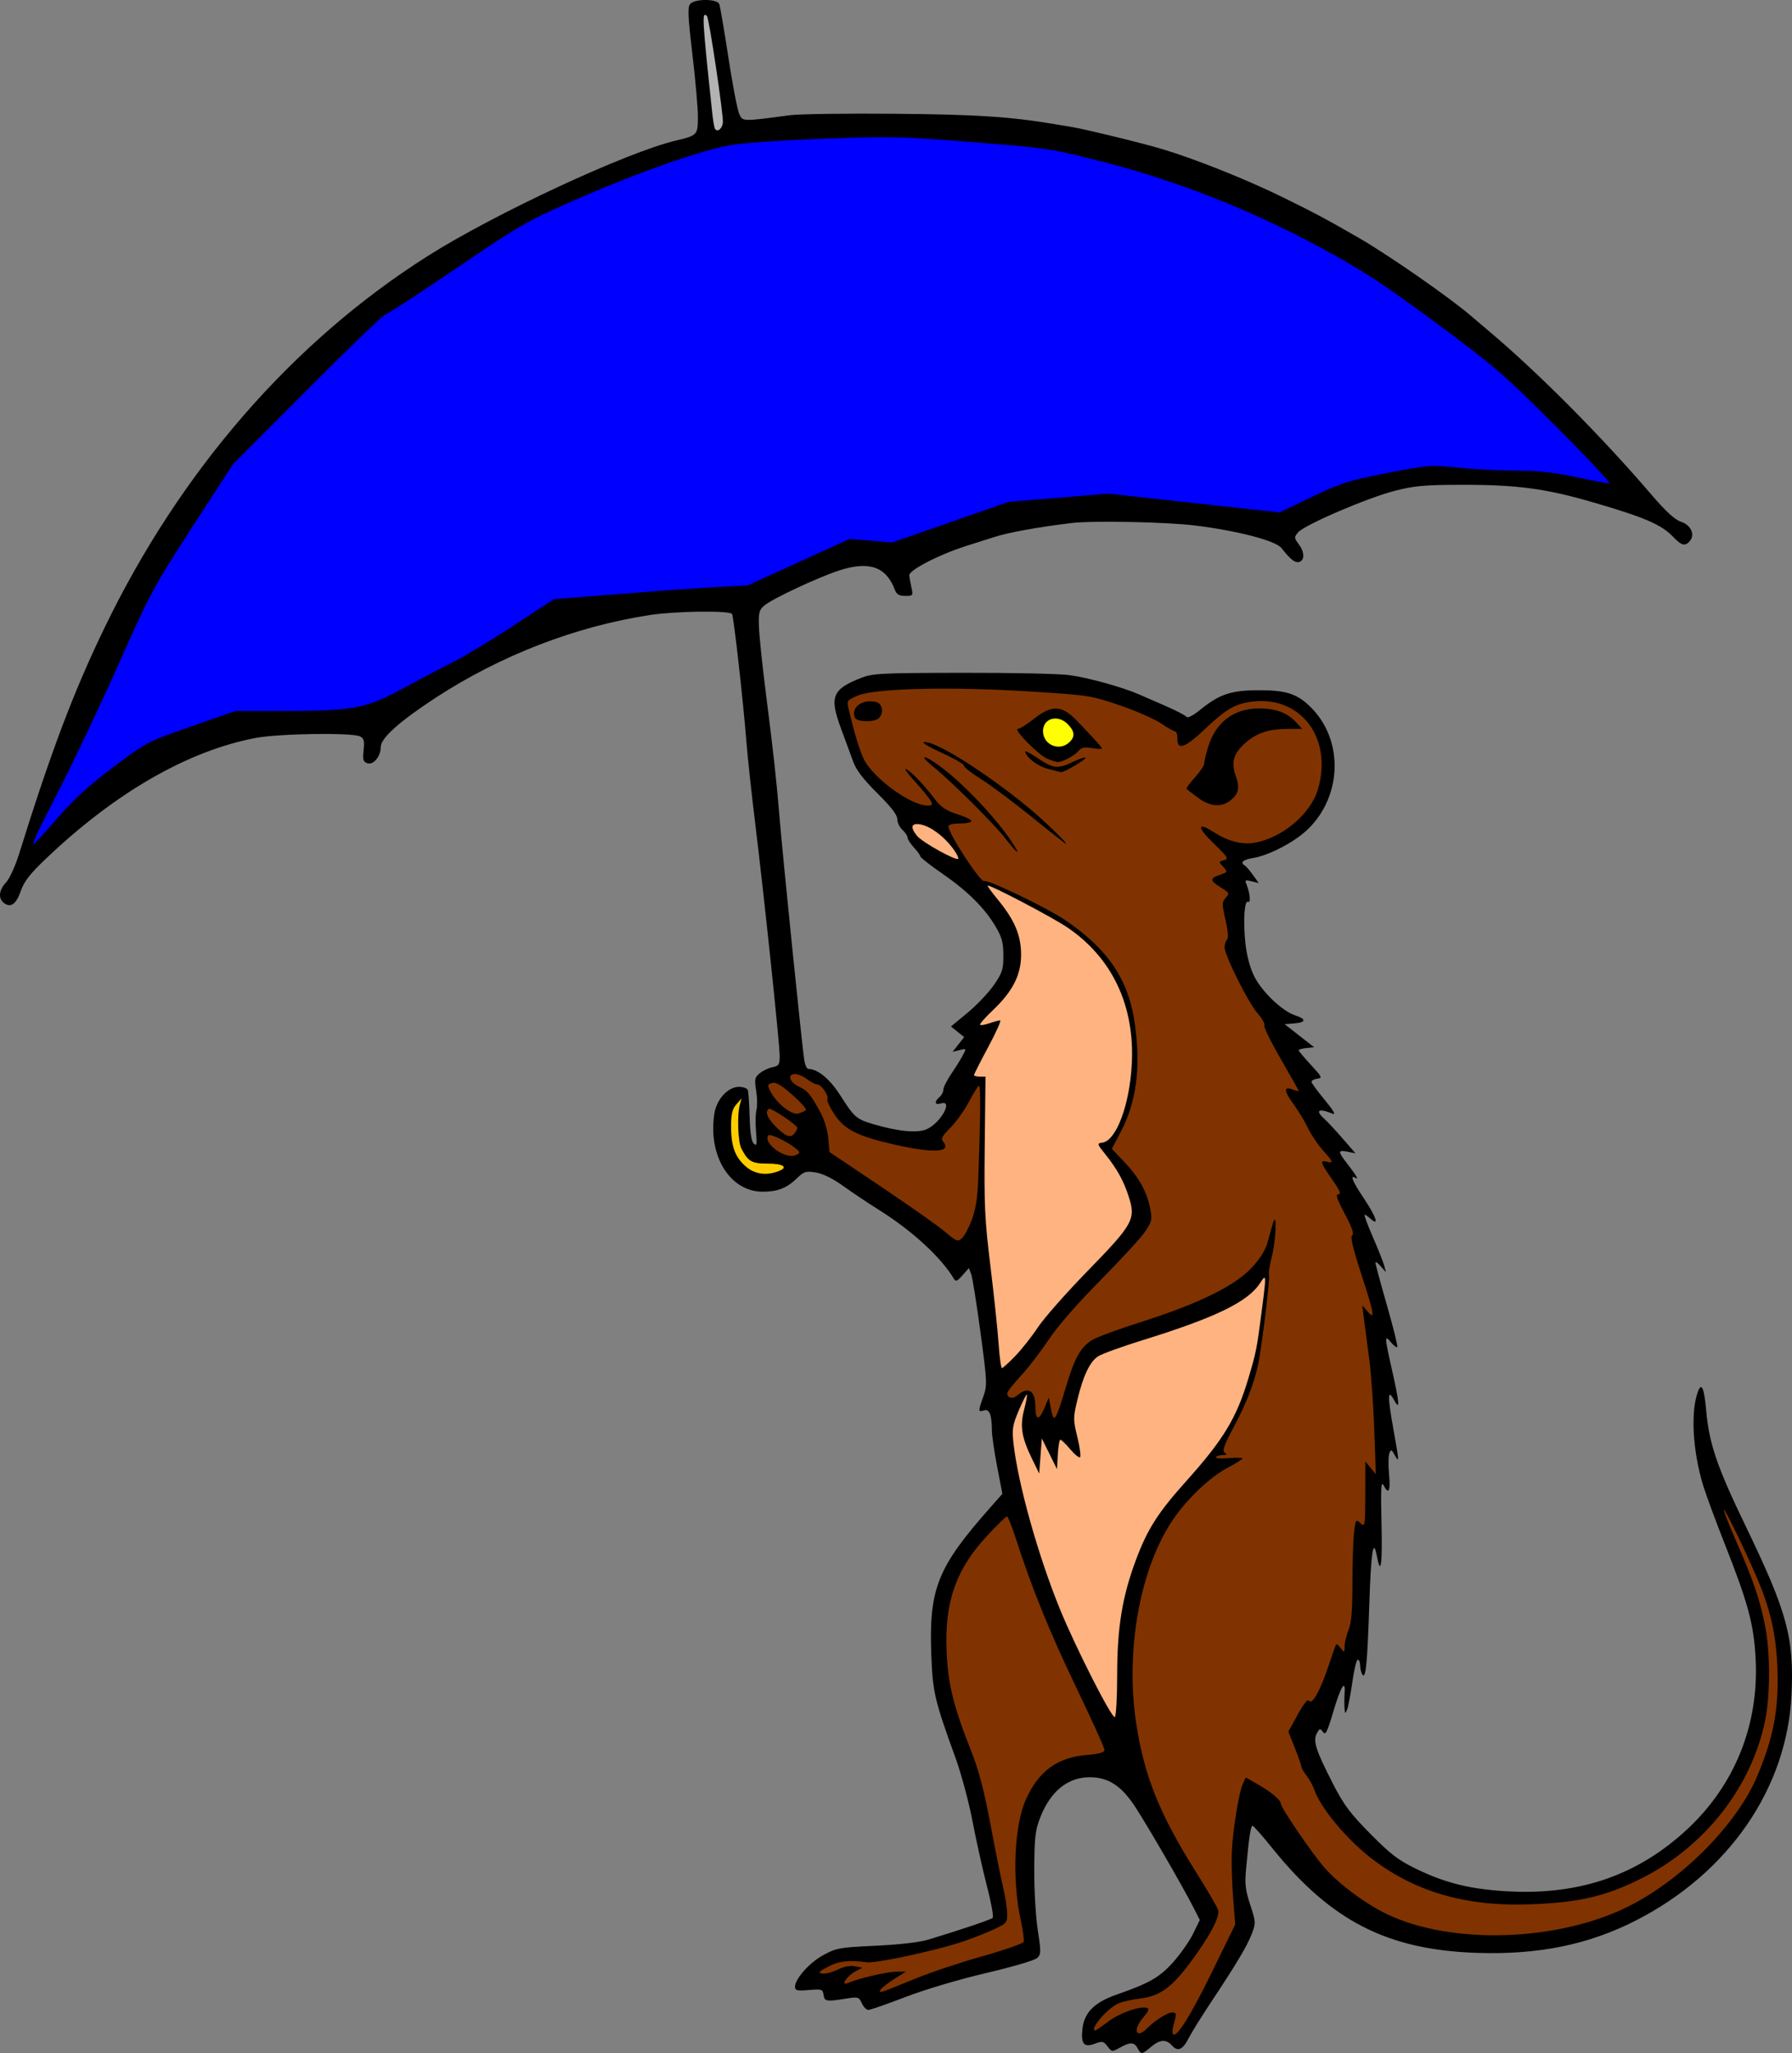 <?xml version="1.0" encoding="UTF-8" standalone="no"?>
<!-- Created with Inkscape (http://www.inkscape.org/) -->

<svg
   version="1.1"
   id="svg1"
   width="934.476"
   height="1070.524"
   viewBox="0 0 934.476 1070.524"
   sodipodi:docname="180b.svg"
   inkscape:version="1.3.2 (091e20ef0f, 2023-11-25)"
   xmlns:inkscape="http://www.inkscape.org/namespaces/inkscape"
   xmlns:sodipodi="http://sodipodi.sourceforge.net/DTD/sodipodi-0.dtd"
   xmlns="http://www.w3.org/2000/svg"
   xmlns:svg="http://www.w3.org/2000/svg">
  <rect x="0" y="0" width="934.476" height="1070.524" fill="#808080" stroke="none"/>
  <defs
     id="defs1" />
  <sodipodi:namedview
     id="namedview1"
     pagecolor="#ffffff"
     bordercolor="#000000"
     borderopacity="0.25"
     inkscape:showpageshadow="2"
     inkscape:pageopacity="0.0"
     inkscape:pagecheckerboard="0"
     inkscape:deskcolor="#d1d1d1"
     showgrid="false"
     inkscape:zoom="0.97"
     inkscape:cx="535.05155"
     inkscape:cy="284.02062"
     inkscape:window-width="1920"
     inkscape:window-height="1011"
     inkscape:window-x="0"
     inkscape:window-y="0"
     inkscape:window-maximized="1"
     inkscape:current-layer="layer1" />
  <g
     inkscape:groupmode="layer"
     id="layer1"
     inkscape:label="Layer 1"
     transform="translate(-62.756,-51.926)">
    <path
       style="fill:#000000"
       d="m 656,1120 c -1.754,-3.277 -3.894,-3.354 -9.268,-0.333 -4.062,2.283 -4.201,2.269 -6.452,-0.673 -2.1,-2.744 -2.683,-2.862 -6.684,-1.352 -5.681,2.144 -7.329,-0.014 -6.307,-8.259 1.013,-8.17 6.363,-13.406 17.745,-17.367 17.116,-5.956 22.473,-9.036 29.574,-16.999 3.768,-4.226 8.42,-10.889 10.338,-14.807 l 3.487,-7.124 -3.519,-6.876 c -5.465,-10.678 -22.693,-40.456 -29.82,-51.543 -7.344,-11.425 -14.235,-16 -24.097,-16 -11.46,0 -20.46,7.32 -25.791,20.979 -2.597,6.653 -3.015,10.29 -3.104,27.021 -0.058,10.816 0.745,24.779 1.823,31.694 1.745,11.2 1.724,12.562 -0.219,14.505 -1.223,1.223 -12.652,4.606 -26.592,7.872 -14.167,3.319 -31.871,8.573 -42.1,12.495 -9.709,3.723 -18.462,6.768 -19.453,6.768 -0.99,0 -2.514,-1.566 -3.386,-3.479 -1.493,-3.277 -1.951,-3.42 -7.881,-2.469 -10.651,1.709 -11.589,1.564 -12.075,-1.875 -0.419,-2.964 -0.886,-3.119 -7.667,-2.557 -6.114,0.507 -7.22,0.255 -7.22,-1.644 0,-4.193 7.515,-12.63 14.769,-16.581 6.779,-3.692 8.48,-3.996 27.231,-4.864 12.207,-0.565 22.857,-1.788 27.333,-3.138 16.384,-4.944 32.73,-10.448 33.736,-11.362 0.588,-0.534 -0.742,-7.947 -2.955,-16.473 -2.214,-8.526 -5.594,-23.721 -7.511,-33.765 -1.917,-10.045 -5.9,-24.907 -8.85,-33.028 C 550.038,938.356 549.06,934.14 548.372,914 c -1.154,-33.804 3.367,-44.98 30.697,-75.878 l 6.402,-7.238 -2.736,-14.176 c -1.505,-7.797 -2.744,-16.396 -2.754,-19.109 -0.03,-8.043 -1.28,-11.123 -4.147,-10.213 -3.049,0.968 -3.067,0.569 -0.314,-7.207 2.091,-5.907 2.026,-7.381 -1.474,-33.461 -2.013,-15.005 -4.196,-28.691 -4.85,-30.412 l -1.19,-3.129 -3.34,3.745 c -2.963,3.322 -3.49,3.495 -4.667,1.534 -6.672,-11.114 -22.019,-25.124 -39.332,-35.907 -5.133,-3.197 -13.233,-8.618 -18,-12.045 -5.593,-4.022 -10.721,-6.566 -14.46,-7.173 -5.265,-0.855 -6.177,-0.571 -10,3.116 -5.219,5.034 -9.981,6.887 -17.693,6.887 -17.029,0 -28.574,-18.501 -25.275,-40.503 1.149,-7.663 7.072,-14.163 12.905,-14.163 2.167,0 4.22,0.75 4.562,1.667 0.343,0.917 0.774,7.187 0.958,13.935 0.228,8.33 0.925,12.824 2.174,14 1.554,1.464 1.734,0.495 1.162,-6.268 -0.372,-4.4 -0.267,-9.5 0.233,-11.333 0.5,-1.833 0.427,-6.333 -0.162,-10 -0.956,-5.95 -0.757,-6.927 1.847,-9.084 1.604,-1.329 4.604,-2.754 6.666,-3.167 3.34,-0.668 3.749,-1.316 3.749,-5.947 0,-6.325 -8.105,-83.26 -12.831,-121.803 -1.889,-15.4 -3.927,-34.334 -4.53,-42.077 -1.617,-20.759 -6.677,-65.74 -7.487,-66.553 -1.812,-1.82 -29.505,-1.441 -42.773,0.586 -38.723,5.915 -77.739,20.969 -111.711,43.105 -18.681,12.173 -28.667,21.08 -28.667,25.573 0,5.089 -3.945,9.815 -7.162,8.58 -2.041,-0.783 -2.358,-1.967 -1.814,-6.787 0.53,-4.702 0.187,-6.09 -1.762,-7.133 -3.932,-2.104 -42.226,-1.562 -54.533,0.773 -35.276,6.692 -73.062,28.414 -109.127,62.736 -8.635,8.218 -11.576,11.992 -13.394,17.19 -2.421,6.921 -5.389,8.899 -8.938,5.953 -2.878,-2.388 -2.35,-6.697 1.291,-10.541 1.787,-1.887 4.804,-8.462 6.763,-14.74 16.754,-53.69 28.424,-84.585 44.575,-118 39.616,-81.965 97.988,-149.143 168.385,-193.785 34.991,-22.19 103.825,-54.215 129.717,-60.352 11.059,-2.621 11.33,-2.913 11.36,-12.243 0.015,-4.558 -1.273,-19.219 -2.863,-32.58 -2.348,-19.745 -2.572,-24.676 -1.197,-26.333 2.352,-2.834 14.118,-2.811 15.208,0.031 0.437,1.138 2.567,13.635 4.733,27.769 2.166,14.135 4.703,27.378 5.638,29.429 1.875,4.114 1.277,4.098 26.454,0.737 4.767,-0.636 29.367,-0.978 54.667,-0.759 42.419,0.367 60.584,1.546 83.333,5.409 2.2,0.374 6.1,1.019 8.667,1.435 7.079,1.146 36.793,8.388 47.333,11.536 17.103,5.108 43.631,15.689 62.587,24.962 16.491,8.068 23.145,11.617 40.08,21.378 15.438,8.899 47.337,31.087 58.514,40.702 0.853,0.733 5.436,4.621 10.185,8.639 25.361,21.459 57.99,54.333 83.671,84.3 7.817,9.122 12.387,13.324 15.667,14.406 5.147,1.699 7.42,6.626 4.615,10.005 -2.43,2.928 -4.375,2.451 -8.736,-2.139 -6.057,-6.376 -14.849,-10.168 -41.719,-17.993 -24.969,-7.272 -39.903,-9.239 -69.53,-9.157 -18.542,0.051 -23.886,0.547 -34,3.154 -14.271,3.679 -47.04,17.757 -50.297,21.608 -2.185,2.583 -2.162,2.899 0.463,6.449 3.043,4.116 2.931,8.48 -0.235,9.09 -2.023,0.39 -4.486,-1.627 -8.945,-7.324 -2.985,-3.812 -22.646,-8.961 -44.805,-11.731 -14.917,-1.865 -53.803,-2.643 -64.847,-1.297 -17.511,2.134 -32.465,4.848 -40,7.258 -1.833,0.586 -8.433,2.682 -14.667,4.657 -14.227,4.507 -30.076,12.708 -29.786,15.412 0.118,1.098 0.643,3.947 1.167,6.33 0.917,4.173 0.797,4.333 -3.247,4.333 -3.259,0 -4.485,-0.751 -5.474,-3.353 -4.547,-11.96 -13.498,-14.992 -29.128,-9.869 -11.028,3.615 -34.443,14.572 -38.738,18.126 -2.826,2.338 -3.176,3.646 -2.955,11.012 0.138,4.597 1.753,20.146 3.589,34.554 4.045,31.743 5.552,45.436 7.21,65.529 1.744,21.145 11.928,121.009 12.882,126.333 0.427,2.383 1.37,4.333 2.094,4.333 4.928,0 11.229,5.231 16.747,13.904 7.166,11.264 8.309,12.264 16.95,14.83 12.875,3.824 22.903,4.824 27.812,2.773 7.396,-3.09 14.436,-15.695 7.545,-13.508 -3.136,0.995 -3.527,-0.96 -0.667,-3.333 1.1,-0.913 2.003,-2.636 2.006,-3.83 0.003,-1.194 1.833,-4.87 4.067,-8.17 2.234,-3.3 4.956,-7.668 6.049,-9.706 1.978,-3.688 1.97,-3.701 -1.662,-2.79 l -3.65,0.916 3.032,-3.854 3.032,-3.854 -3.456,-2.755 -3.456,-2.755 8.711,-7.206 c 4.791,-3.963 10.95,-10.459 13.686,-14.435 4.429,-6.435 4.973,-8.126 4.954,-15.411 -0.017,-6.609 -0.768,-9.457 -3.907,-14.813 -5.725,-9.768 -14.552,-18.589 -27.716,-27.697 -6.43,-4.448 -11.69,-8.556 -11.69,-9.129 0,-0.572 -1.5,-2.659 -3.333,-4.638 -1.833,-1.978 -3.333,-4.316 -3.333,-5.195 0,-0.879 -1.2,-2.685 -2.667,-4.012 -1.467,-1.327 -2.667,-3.846 -2.667,-5.597 0,-2.202 -3.197,-6.352 -10.369,-13.46 -7.176,-7.112 -11.036,-12.124 -12.536,-16.276 -1.192,-3.3 -4.064,-11.1 -6.383,-17.333 -6.226,-16.74 -4.719,-20.62 10.312,-26.545 6.067,-2.391 10.269,-2.607 52.512,-2.696 25.254,-0.053 50.404,0.472 55.888,1.168 9.515,1.206 28.04,6.306 36.577,10.068 2.2,0.97 8.5,3.719 14,6.109 5.5,2.391 10.39,4.934 10.868,5.652 0.491,0.739 3.386,-0.735 6.667,-3.393 10.555,-8.551 16.382,-10.512 31.242,-10.512 14.421,0 20.176,1.982 27.398,9.436 18.225,18.811 15.054,50.919 -6.601,66.844 -7.376,5.424 -17.426,10.124 -23.907,11.179 -5.462,0.89 -7.059,2.337 -4.395,3.984 0.699,0.432 2.605,2.659 4.236,4.949 l 2.965,4.163 -3.738,-0.938 c -3.252,-0.816 -3.605,-0.626 -2.714,1.463 1.827,4.284 2.437,10.174 0.96,9.261 -1.97,-1.218 -2.706,9.851 -1.443,21.716 0.653,6.132 2.365,12.589 4.493,16.937 3.942,8.056 14.573,18.265 21.35,20.502 6.027,1.989 5.872,3.72 -0.379,4.238 l -5,0.414 7.672,6 7.672,6 -4.005,0.418 c -2.203,0.23 -4.005,0.768 -4.005,1.195 0,0.427 2.85,3.839 6.333,7.582 5.871,6.309 6.114,6.836 3.333,7.231 -1.65,0.234 -3,0.953 -3,1.597 0,0.644 3.111,4.909 6.912,9.478 4.179,5.022 5.893,7.889 4.333,7.251 -7.677,-3.14 -9.606,-1.961 -4.43,2.708 1.549,1.397 5.805,5.986 9.458,10.198 l 6.642,7.658 -4.125,-0.825 c -5.087,-1.017 -5.136,-0.177 -0.348,5.983 4.984,6.412 6.41,8.877 4.43,7.653 -3.03,-1.872 -1.443,1.953 4.461,10.756 6.336,9.447 8.118,14.78 3.562,10.657 -1.341,-1.214 -2.784,-2.207 -3.208,-2.207 -0.423,0 1.516,5.25 4.308,11.667 2.793,6.417 5.468,13.167 5.945,15 l 0.867,3.333 -2.737,-3.148 c -1.505,-1.731 -2.737,-2.551 -2.737,-1.822 0,0.729 2.714,10.781 6.031,22.339 3.317,11.557 5.732,21.312 5.367,21.678 -0.365,0.365 -1.859,-0.771 -3.32,-2.524 -3.434,-4.124 -3.392,-3.084 0.589,14.553 3.925,17.386 4.196,21.382 1.06,15.592 -3.345,-6.175 -3.474,-2.227 -0.476,14.519 3.213,17.944 3.246,18.544 0.798,14.148 -1.681,-3.018 -1.946,-3.103 -2.802,-0.895 -0.52,1.341 -0.586,6.291 -0.147,11 0.825,8.833 -0.202,10.789 -2.918,5.562 -1.228,-2.363 -1.444,1.882 -1.019,19.987 0.507,21.586 -0.379,27.827 -2.412,16.991 -1.86,-9.915 -3.045,-2.409 -3.944,24.976 -1.022,31.136 -1.861,39.628 -3.64,36.821 -0.619,-0.976 -1.134,-3.125 -1.146,-4.775 -0.011,-1.65 -0.558,-3 -1.216,-3 -0.658,0 -1.937,5.25 -2.843,11.667 -0.906,6.417 -2.13,12.867 -2.72,14.333 -0.985,2.448 -1.095,2.393 -1.351,-0.667 -0.153,-1.833 -0.136,-5.353 0.037,-7.821 0.543,-7.715 -2.03,-3.494 -5.939,9.742 -3.158,10.692 -3.997,12.332 -5.357,10.471 -1.466,-2.005 -1.759,-1.935 -3.204,0.766 -2.086,3.899 -0.496,8.858 8.393,26.175 5.703,11.11 8.956,15.47 19.512,26.152 10.56,10.686 14.554,13.737 24.001,18.341 15.511,7.558 29.24,10.828 49.333,11.75 36.615,1.68 66.368,-8.787 91.732,-32.27 24.847,-23.004 37.553,-54.381 35.882,-88.609 -0.89,-18.237 -3.841,-29.265 -16.196,-60.519 -4.677,-11.831 -9.723,-25.508 -11.214,-30.393 -5.474,-17.934 -6.594,-38.657 -2.65,-49.031 1.853,-4.873 3.226,-1.653 4.252,9.969 1.534,17.384 5.649,29.42 20.724,60.611 21.56,44.609 25.209,58.106 23.755,87.889 -2.371,48.579 -32.694,92.591 -80.83,117.316 -24.873,12.776 -51.164,18.143 -83.455,17.034 -46.602,-1.6 -75.971,-16.691 -106.6,-54.776 C 720.995,1009.159 716.433,1004 715.928,1004 c -0.957,0 -1.867,6.012 -3.373,22.281 -0.743,8.028 -0.387,11.149 2.158,18.913 2.932,8.943 2.964,9.518 0.845,15.052 -2.468,6.445 -7.996,15.722 -21.175,35.54 -4.923,7.402 -10.147,15.804 -11.61,18.672 -3.237,6.344 -5.773,7.524 -8.855,4.119 -3.13,-3.459 -6.254,-3.244 -11.009,0.757 -4.78,4.022 -5.098,4.052 -6.91,0.667 z"
       id="path1" />
    <path
       id="path2"
       style="display:inline;fill:#803300"
       d="M 542.664 411.163 C 526.578 411.551 514.509 412.734 510.102 414.624 C 504.424 417.057 504.27 417.28 505.282 421.569 C 508.339 434.527 511.137 443.694 513.37 448.071 C 518.391 457.914 537.764 471.95 546.379 471.987 C 548.96 471.998 549.22 471.613 548.073 469.469 C 547.328 468.077 543.556 463.477 539.692 459.247 C 535.828 455.016 533.866 452.205 535.332 453 C 538.386 454.657 544.336 460.896 550.327 468.723 C 553.501 472.87 556.167 474.653 561.893 476.458 C 565.986 477.748 569.332 479.373 569.332 480.069 C 569.332 480.765 566.632 481.333 563.332 481.333 C 559.663 481.333 557.332 481.936 557.332 482.883 C 557.332 486.605 574.233 512.426 575.967 511.354 C 577.636 510.323 608.896 525.365 618.151 531.653 C 640.702 546.976 651.361 562.845 654.563 585.866 C 657.711 608.498 655.41 626.342 647.344 641.821 L 642.573 650.977 L 649.139 657.92 C 656.783 666.003 660.96 673.577 662.592 682.311 C 663.658 688.017 663.42 689.029 659.754 694.356 C 657.553 697.555 647.036 708.983 636.383 719.752 C 624.427 731.838 614.173 743.618 609.59 750.528 C 605.507 756.685 598.978 765.166 595.082 769.374 C 591.187 773.581 588 777.657 588 778.432 C 588 780.962 590.784 781.638 593.084 779.667 C 598.919 774.666 602.666 776.889 602.666 785.35 C 602.666 792.554 604.534 792.933 607.321 786.295 L 609.684 780.667 L 610.635 785.682 C 612.361 794.79 612.949 793.94 619.182 773.333 C 623.282 759.777 626.5 754.218 632.321 750.633 C 634.711 749.161 646.267 744.913 658 741.192 C 687.824 731.734 706.923 722.344 715.561 712.893 C 720.223 707.792 722.761 703.612 723.928 699.118 C 724.849 695.569 726.095 691.166 726.696 689.333 C 728.785 682.96 728.122 698.969 725.952 707.301 C 724.825 711.625 724.169 715.849 724.491 716.688 C 725.118 718.323 720.749 754.479 718.854 763.333 C 716.676 773.508 712.835 783.398 706.243 795.803 C 700.909 805.839 699.979 808.503 701.475 809.45 C 702.879 810.338 702.619 810.632 700.413 810.647 C 698.806 810.658 697.184 811.165 696.809 811.772 C 696.434 812.379 699.398 812.604 703.397 812.272 C 707.396 811.94 710.666 812.01 710.666 812.424 C 710.666 812.839 707.112 815.071 702.766 817.387 C 693.557 822.296 681.857 833.433 674.42 844.372 C 657.222 869.667 649.489 912.59 655.272 950.667 C 659.422 977.994 667.48 998.014 686.442 1028.11 C 692.255 1037.337 697.43 1046.206 697.942 1047.819 C 699.075 1051.389 693.642 1061.614 683.127 1075.7 C 673.683 1088.351 667.558 1092.751 657.682 1093.975 C 653.457 1094.499 648.19 1095.679 645.979 1096.598 C 640.362 1098.933 630.362 1110.667 633.989 1110.667 C 634.349 1110.667 637.26 1108.67 640.457 1106.229 C 646.33 1101.746 656.5 1098.021 660.543 1098.872 C 662.352 1099.252 662.011 1100.214 658.616 1104.321 C 653.282 1110.772 655.303 1115.321 660.948 1109.571 C 664.791 1105.656 671.573 1101.332 673.873 1101.332 C 676.342 1101.332 676.422 1101.881 674.789 1107.575 C 674.123 1109.898 673.958 1112.181 674.424 1112.647 C 676.372 1114.595 683.525 1103.181 694.842 1080.061 L 706.887 1055.456 L 705.789 1041.395 C 705.186 1033.662 704.87 1023.134 705.088 1018 C 705.576 1006.543 708.755 986.729 710.838 982.157 L 712.377 978.776 L 718.522 982.276 C 725.594 986.305 730.666 990.549 730.666 992.438 C 730.666 994.518 747.155 1018.694 753.414 1025.79 C 761.086 1034.486 774.644 1044.573 786.032 1050.055 C 819.661 1066.244 875.715 1064.373 912.317 1045.842 C 940.505 1031.571 968.714 1002.896 979.205 977.848 C 987.016 959.201 989.867 945.538 989.748 927.333 C 989.63 909.183 987.113 895.307 981.188 880.124 C 976.389 867.825 962.394 838.494 961.67 839.217 C 961.384 839.504 964.409 847.149 968.393 856.204 C 977.105 876.005 980.685 886.602 983.338 900.469 C 985.934 914.034 985.883 936.102 983.227 949.057 C 976.141 983.619 952.061 1014.503 919.202 1031.174 C 900.407 1040.71 886.409 1044.002 860.666 1044.942 C 826.527 1046.189 799.476 1038.133 776.534 1019.889 C 764.294 1010.156 751.384 994.466 748.274 985.543 C 747.442 983.159 745.54 979.656 744.047 977.758 C 742.554 975.861 741.332 973.74 741.332 973.047 C 741.332 972.355 739.814 967.991 737.957 963.35 L 734.582 954.913 L 739.475 946.01 C 742.703 940.137 744.72 937.676 745.401 938.778 C 746.922 941.239 751.326 933.347 755.51 920.667 C 757.446 914.8 759.253 909.743 759.528 909.43 C 759.802 909.117 760.902 910.017 761.971 911.43 C 763.825 913.88 763.917 913.827 763.957 910.29 C 763.981 908.249 764.9 904.426 766 901.793 C 767.467 898.284 768.004 891.803 768.012 877.504 C 768.018 866.777 768.403 854.835 768.868 850.965 C 769.679 844.212 769.812 844.021 772.19 846.172 C 774.591 848.345 774.667 847.889 774.696 831.208 L 774.727 814 L 777.467 817.333 L 780.207 820.667 L 779.399 797.333 C 778.954 784.499 777.737 767.7 776.694 760 C 775.651 752.301 774.424 742.999 773.969 739.333 L 773.143 732.667 L 775.905 735.815 C 780.01 740.494 779.487 737.423 772.514 715.958 C 768.129 702.457 766.803 696.739 767.903 696.059 C 768.974 695.397 767.792 691.985 764.032 684.887 C 759.831 676.958 759.09 674.667 760.727 674.667 C 762.271 674.667 761.383 672.594 757.418 666.942 C 751.304 658.225 750.856 656.723 754.666 657.719 C 758.351 658.683 758.045 657.776 752.67 651.827 C 750.105 648.987 746.624 643.815 744.936 640.333 C 743.248 636.85 739.947 631.36 737.6 628.133 C 732.297 620.842 731.997 618.225 736.666 620 C 738.5 620.698 740 621.054 740 620.793 C 740 620.533 735.78 613.025 730.622 604.108 C 725.463 595.19 721.608 587.299 722.057 586.573 C 722.506 585.847 720.93 583.041 718.555 580.336 C 713.718 574.827 701.382 550.158 701.352 545.934 C 701.341 544.431 701.906 542.626 702.608 541.924 C 703.419 541.113 703.131 537.348 701.813 531.571 C 699.909 523.225 699.921 522.298 701.942 520.065 C 704.013 517.777 703.865 517.467 699.403 514.709 C 693.581 511.111 693.491 510.003 698.872 508.127 C 703.006 506.686 703.036 506.616 700.614 503.94 C 698.209 501.282 698.217 501.2 701.02 500.467 C 703.61 499.79 703.08 498.934 695.612 491.711 C 686.903 483.289 686.884 480.192 695.575 485.78 C 702.903 490.492 710.064 492.433 716.469 491.442 C 730.953 489.2 746.134 476.603 749.987 463.629 C 757.872 437.077 741.296 414.755 715.924 417.76 C 706.974 418.82 702.18 421.6 690.911 432.264 C 680.552 442.066 676.626 443.365 676.719 436.963 C 676.748 434.967 676.234 433.333 675.579 433.333 C 674.923 433.333 671.6 431.447 668.194 429.141 C 664.787 426.835 655.1 422.593 646.666 419.715 C 631.669 414.597 630.631 414.439 599.332 412.469 C 578.853 411.181 558.75 410.774 542.664 411.163 z M 516.407 417.635 C 517.447 417.624 518.543 417.743 519.666 418.008 C 522.999 418.797 523.81 423.658 521.067 426.401 C 518.775 428.693 509.423 428.453 508.512 426.079 C 506.763 421.521 510.788 417.697 516.407 417.635 z M 719.323 421.333 C 727.984 421.333 734.039 423.587 738.565 428.495 L 741.797 432 L 734.565 432.006 C 724.316 432.017 717.925 434.139 711.995 439.497 C 705.928 444.977 704.668 449.418 707.163 456.52 C 709.384 462.845 708.705 465.919 704.323 469.366 C 699.603 473.078 693.632 472.541 687.381 467.844 L 687.381 467.846 C 684.474 465.662 681.84 463.618 681.528 463.305 C 681.215 462.993 683.143 460.319 685.813 457.364 C 688.482 454.409 690.666 451.204 690.666 450.239 C 690.666 449.274 691.582 445.404 692.7 441.639 C 696.57 428.607 706.106 421.333 719.323 421.333 z M 612.998 421.424 C 616.829 421.284 620.325 423.508 624.721 428.141 C 635.391 439.385 637.332 441.552 637.332 442.219 C 637.332 442.594 635.037 442.514 632.229 442.04 C 628.376 441.389 626.684 441.707 625.327 443.342 C 623.198 445.908 616.854 449.356 614.399 449.282 C 613.446 449.253 610.866 448.424 608.666 447.44 C 603.964 445.336 590.913 432.006 593.538 431.987 C 594.525 431.98 597.985 429.867 601.227 427.29 C 605.976 423.514 609.618 421.548 612.998 421.424 z M 545.039 438.86 C 551.468 438.846 576.544 454.627 598.666 472.725 C 606.729 479.321 619.995 492.091 618.612 491.926 C 618.276 491.886 610.2 485.544 600.666 477.831 C 591.133 470.118 579.307 461.3 574.387 458.237 C 569.467 455.173 565.417 451.989 565.387 451.161 C 565.357 450.332 560.167 447.333 553.854 444.495 C 547.541 441.656 543.321 439.143 544.477 438.911 C 544.645 438.877 544.832 438.86 545.039 438.86 z M 597.508 443.667 C 598.125 443.682 600.86 445.222 604.133 447.424 C 612.067 452.763 614.442 452.991 622.315 449.18 C 625.518 447.63 628.439 446.661 628.805 447.028 C 629.481 447.704 617.695 454.742 616.164 454.577 C 615.707 454.527 612.51 453.726 609.059 452.797 C 603.629 451.336 597.516 446.605 597.377 443.756 C 597.374 443.694 597.42 443.664 597.508 443.667 z M 544.983 446.807 C 545.902 446.793 549.391 448.77 554.319 452.534 C 567.562 462.649 585.461 482.236 592.518 494.333 C 594.777 498.205 591.943 495.505 586.92 489 C 581.152 481.53 559.261 459.769 549.332 451.635 C 545.361 448.382 544.172 446.819 544.983 446.807 z M 477.358 612 C 473.158 612 474.437 616.202 479.35 618.545 C 483.922 620.726 485.138 622.153 490.245 631.333 C 492.505 635.396 494.222 640.863 494.643 645.333 L 495.332 652.667 L 522.428 670.864 C 537.331 680.872 552.331 691.458 555.762 694.389 C 561.457 699.255 562.2 699.541 564.305 697.678 C 565.573 696.556 567.898 692.27 569.471 688.153 C 571.454 682.964 572.481 676.781 572.815 668 C 574.068 635.09 574.205 617.462 573.204 618.081 C 572.601 618.453 570.184 622.365 567.834 626.774 C 565.484 631.183 561.189 637.164 558.288 640.065 C 553.981 644.371 553.308 645.696 554.622 647.278 C 559.247 652.852 549.666 653.413 529.184 648.766 C 509.797 644.368 503.043 640.934 497.727 632.774 C 495.377 629.167 493.78 625.691 494.176 625.049 C 495.192 623.405 490.973 617.333 488.815 617.333 C 487.831 617.333 485.502 616.133 483.637 614.667 C 481.773 613.2 478.946 612 477.358 612 z M 466.112 616.54 C 465.837 616.545 465.58 616.589 465.334 616.667 C 462.891 617.442 462.836 617.791 464.61 621.221 C 467.774 627.34 475.751 633.586 479.11 632.573 C 480.7 632.093 482.444 631.295 482.985 630.799 C 483.526 630.304 480.371 626.732 475.975 622.862 C 470.78 618.289 468.034 616.498 466.112 616.54 z M 463.907 630.108 C 463.849 630.11 463.804 630.12 463.77 630.141 C 461.704 631.418 462.658 634.494 466.332 638.401 C 471.927 644.35 474.989 645.675 477 643.022 C 477.917 641.813 478.633 640.488 478.592 640.079 C 478.45 638.641 465.682 630.04 463.907 630.108 z M 463.795 643.797 C 463.566 643.815 463.406 643.882 463.33 644.004 C 460.656 648.332 472.541 656.73 477.823 654.245 C 479.906 653.264 480.014 652.802 478.489 651.415 C 474.827 648.082 466.016 643.63 463.795 643.797 z M 587.858 842.667 C 587.348 842.667 582.782 847.108 577.711 852.538 C 561.216 870.2 555.25 887.22 556.397 913.333 C 557.143 930.312 560.055 942.044 569.266 965.165 C 573.157 974.93 575.923 985.509 579.33 1003.649 C 581.915 1017.408 584.901 1032.266 585.967 1036.667 C 587.033 1041.066 587.925 1046.955 587.952 1049.751 C 587.998 1054.708 587.793 1054.927 579.666 1058.602 C 575.083 1060.675 567.134 1063.681 562 1065.282 C 547.819 1069.703 519.31 1075.714 515.084 1075.172 C 505.299 1073.92 500.267 1074.48 494.602 1077.459 C 489.659 1080.059 489.152 1080.659 491.565 1081.038 C 493.159 1081.288 496.759 1080.365 499.565 1078.987 C 502.788 1077.404 506.094 1076.761 508.541 1077.241 L 512.416 1078.001 L 508.772 1079.948 C 504.341 1082.315 500.815 1087.739 504.844 1085.991 C 510.364 1083.596 524.985 1080.149 529.928 1080.077 L 535.188 1080.001 L 529.086 1083.87 C 522.276 1088.188 519.285 1091.599 523.457 1090.288 C 524.855 1089.848 532.34 1086.875 540.09 1083.68 C 547.84 1080.485 563.573 1075.226 575.053 1071.993 C 586.533 1068.76 596.202 1065.397 596.539 1064.518 C 596.877 1063.639 596.252 1058.813 595.153 1053.793 C 590.376 1031.989 591.577 1003.689 597.862 989.94 C 604.538 975.334 614.203 968.332 629.452 967.053 C 636.342 966.476 638.666 965.784 638.666 964.311 C 638.666 963.228 632.13 948.764 624.139 932.17 C 610.285 903.399 600.748 879.913 592.532 854.333 C 590.471 847.916 588.368 842.667 587.858 842.667 z " />
    <path
       id="path3"
       style="fill:#ffb380"
       d="M 540.879 481.625 C 537.82 481.662 537.783 483.981 541 487.829 C 543.897 491.292 561.832 501.203 562.459 499.688 C 562.712 499.079 561.344 496.516 559.42 493.995 C 554.682 487.782 547.991 482.865 542.889 481.844 C 542.117 481.69 541.446 481.619 540.879 481.625 z M 577.801 513.754 C 577.587 513.969 579.854 517.098 582.838 520.709 C 591.69 531.421 595.116 539.34 595.219 549.333 C 595.331 560.143 590.972 568.803 580.372 578.829 C 576.418 582.568 573.485 585.931 573.856 586.301 C 574.227 586.672 576.45 586.305 578.797 585.487 C 581.144 584.669 583.622 584 584.303 584 C 584.984 584 582.194 590.238 578.104 597.864 C 574.014 605.489 570.666 612.091 570.666 612.532 C 570.666 612.973 572.016 613.333 573.666 613.333 L 576.666 613.331 L 576.268 648.999 C 575.915 680.521 576.257 687.844 579.217 712 C 581.06 727.034 582.973 745.183 583.467 752.333 C 583.962 759.483 584.756 765.333 585.233 765.333 C 585.71 765.333 588.847 762.484 592.205 759 C 595.564 755.517 600.889 748.767 604.039 744 C 607.19 739.234 618.93 725.934 630.129 714.446 C 653.73 690.236 655.161 687.629 651.33 675.831 C 648.629 667.511 645.326 661.549 639.098 653.76 C 634.767 648.343 634.726 648.176 637.61 647.76 C 644.88 646.712 651.864 628.007 652.961 606.647 C 654.516 576.383 642.814 551.546 619.508 535.639 C 611.682 530.298 578.611 512.944 577.801 513.754 z M 722.026 718.223 C 721.613 718.305 720.901 719.352 719.872 720.959 C 713.648 730.677 696.694 738.947 659.143 750.583 C 648.038 754.023 637.337 757.897 635.364 759.19 C 631.025 762.033 627.529 769.439 624.502 782.2 C 622.366 791.205 622.371 792.266 624.569 801.309 C 625.849 806.575 626.489 811.283 625.991 811.774 C 625.493 812.265 623.19 810.417 620.875 807.667 C 618.56 804.916 616.246 802.666 615.733 802.667 C 615.219 802.667 614.609 806.116 614.375 810.333 L 613.95 818 L 609.993 810 L 606.036 802 L 605.35 811.145 L 604.666 820.29 L 601 812.782 C 595.491 801.501 594.546 795.691 596.809 787.002 C 597.866 782.943 598.51 779.398 598.239 779.127 C 597.968 778.857 596.079 782.562 594.039 787.36 C 590.787 795.014 590.443 797.1 591.237 804.375 C 593.54 825.486 604.164 863.383 615.614 891.333 C 623.842 911.42 642.573 948.215 644.092 947.276 C 644.774 946.854 645.332 936.89 645.332 925.131 C 645.332 900.549 648.011 884.267 655.198 865.133 C 661.211 849.125 666.599 840.703 681.393 824.198 C 700.831 802.511 707.607 791.299 713.76 770.643 C 717.817 757.024 718.12 755.501 720.653 736 C 722.402 722.534 722.935 718.043 722.026 718.223 z " />
    <path
       style="fill:#ffff00"
       d="m 620.228,439.127 c 3.211,-2.906 3.078,-5.607 -0.461,-9.374 -5.169,-5.502 -13.101,-3.438 -13.101,3.409 0,7.077 8.299,10.727 13.562,5.965 z"
       id="path4" />
    <path
       style="fill:#ffcc00"
       d="m 468.66,662.669 c 5.453,-2.073 2.625,-4.002 -5.865,-4.002 -8.085,0 -9.926,-1.079 -13.457,-7.89 -1.788,-3.449 -2.26,-17.514 -0.768,-22.868 l 0.904,-3.242 -2.737,3.148 c -2.15,2.472 -2.737,4.985 -2.737,11.709 0,10.288 2.185,16.045 7.921,20.872 4.578,3.852 10.48,4.653 16.739,2.274 z"
       id="path5" />
    <path
       style="fill:#0000ff"
       d="m 92.694,478.56 c 8.52,-9.839 16.338,-16.969 29.178,-26.609 17.461,-13.11 17.643,-13.205 40.631,-21.226 l 23.091,-8.057 h 24.325 c 37.376,0 43.371,-1.132 63.415,-11.974 9.167,-4.958 21.156,-11.27 26.643,-14.027 5.487,-2.756 19.344,-11.15 30.794,-18.652 l 20.817,-13.641 35.206,-2.793 c 19.363,-1.536 42.106,-3.152 50.539,-3.591 l 15.333,-0.798 26.537,-12.096 26.537,-12.096 11.132,0.903 11.132,0.903 30.404,-10.602 30.404,-10.602 25.927,-2.132 25.927,-2.132 44.667,4.905 44.667,4.905 16.915,-8.108 c 15.321,-7.345 19.007,-8.515 39.134,-12.422 21.583,-4.191 22.648,-4.271 37.164,-2.799 8.219,0.833 21.809,1.518 30.199,1.522 11.166,0.005 19.456,0.899 30.927,3.333 8.619,1.83 16.542,3.326 17.607,3.326 1.064,0 -11.388,-13.324 -27.672,-29.608 -27.441,-27.443 -32.045,-31.413 -62.94,-54.285 -27.712,-20.515 -37.785,-27.088 -59.735,-38.978 -36.12,-19.565 -75.452,-35.073 -113.598,-44.789 -27.422,-6.985 -28.826,-7.197 -68,-10.298 -36.585,-2.896 -43.073,-3.057 -76,-1.883 -19.8,0.706 -41.7,2.137 -48.667,3.18 -15.585,2.334 -50.413,14.578 -85.259,29.975 -22.753,10.053 -27.224,12.655 -59.759,34.776 C 280.973,205.24 264.436,216 263.566,216 c -0.87,0 -19.077,17.55 -40.459,39 l -38.877,39 -21.159,32.667 c -20.106,31.041 -21.999,34.558 -38.05,70.667 -9.29,20.9 -23.221,50.367 -30.956,65.481 C 80.722,488.884 79.277,492 80.528,492 c 0.29,0 5.765,-6.048 12.166,-13.44 z"
       id="path6" />
    <path
       style="fill:#b3b3b3"
       d="m 439.705,115.897 c 0.422,-3.674 -7.153,-54.457 -8.293,-55.597 -2.727,-2.727 -2.541,0.693 2.742,50.366 0.429,4.033 1.075,7.815 1.436,8.404 1.228,2.006 3.744,0.067 4.116,-3.173 z"
       id="path7" />
  </g>
</svg>
